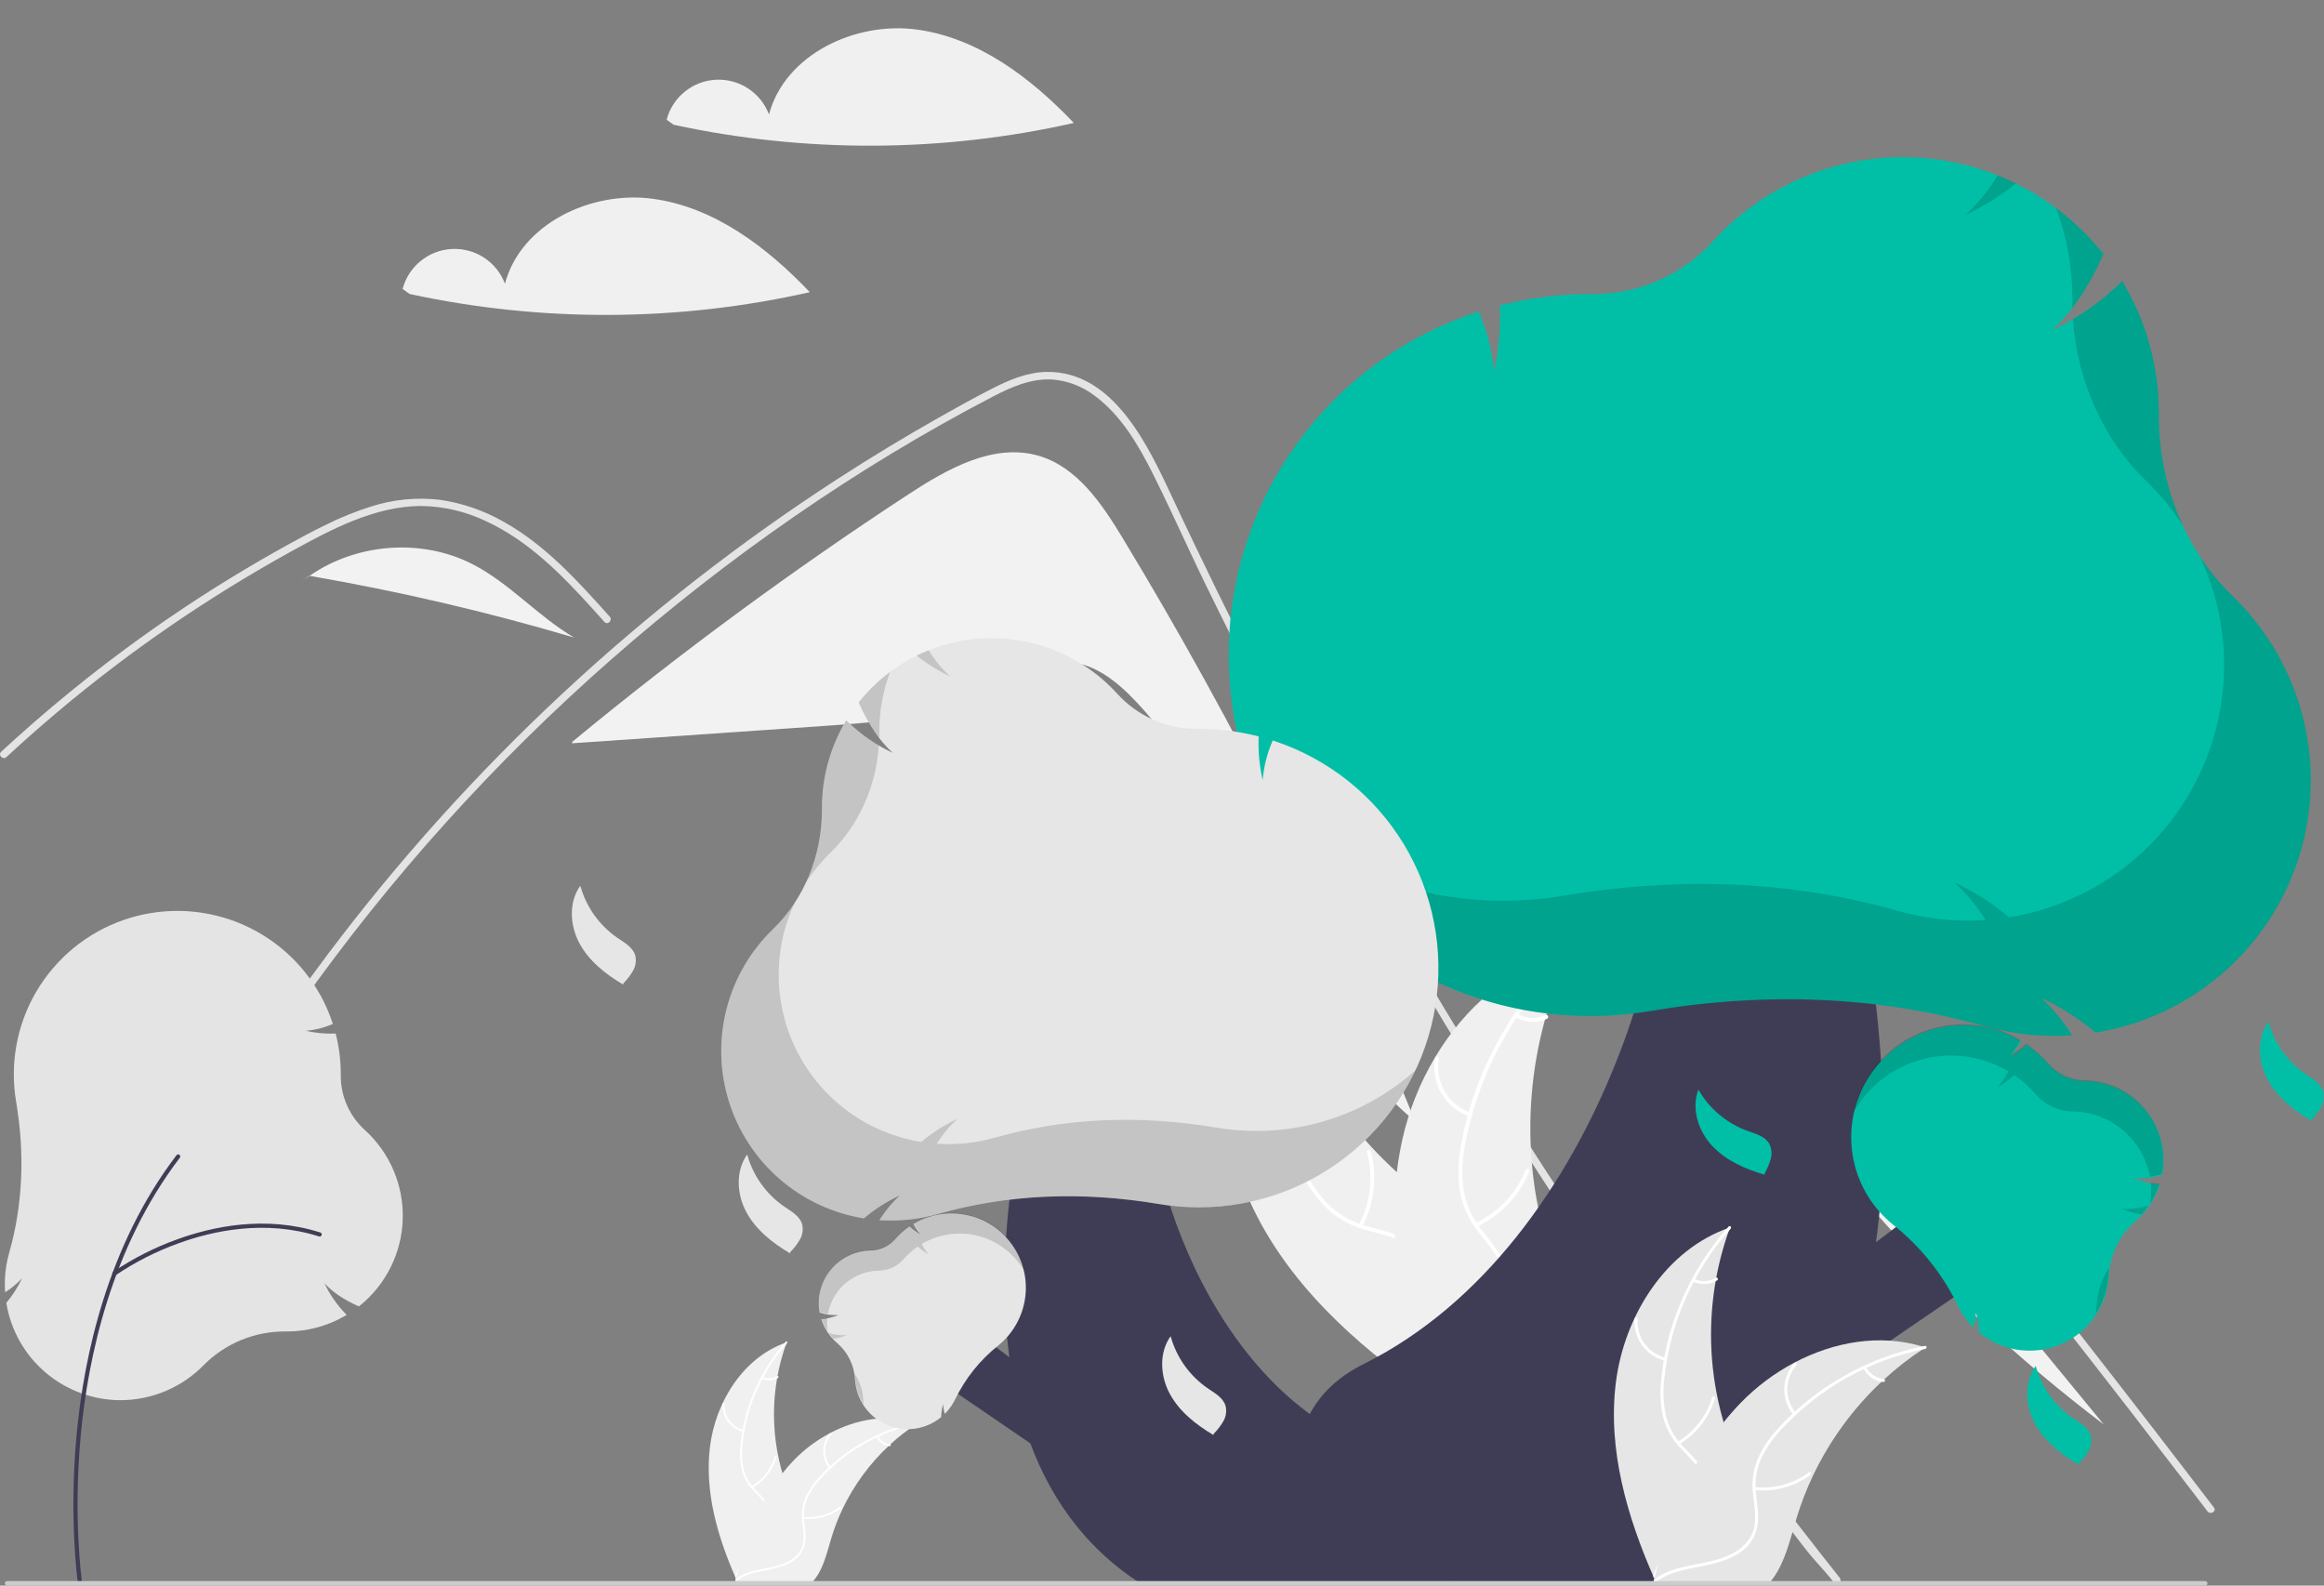 <svg width="664" height="453" viewBox="0 0 664 453" fill="none" xmlns="http://www.w3.org/2000/svg">
<rect x="0" y="0" width="664" height="453" fill="#808080" stroke="none"/>
<g clip-path="url(#clip0_235_905)">
<path d="M261.941 8.44C244.351 6.065 224.27 15.564 219.711 32.703C218.562 29.655 216.473 27.052 213.746 25.268C211.019 23.485 207.795 22.613 204.54 22.78C201.286 22.947 198.168 24.144 195.638 26.197C193.108 28.25 191.297 31.053 190.466 34.202L192.48 35.643C230.175 43.787 269.194 43.611 306.814 35.127C294.578 22.279 279.531 10.816 261.941 8.44Z" fill="#F0F0F0"/>
<path d="M186.506 56.79C168.916 54.414 148.834 63.913 144.275 81.052C143.127 78.005 141.038 75.401 138.311 73.618C135.584 71.834 132.36 70.963 129.105 71.13C125.85 71.297 122.733 72.493 120.203 74.546C117.673 76.599 115.862 79.403 115.031 82.552L117.045 83.993C154.739 92.137 193.759 91.961 231.378 83.476C219.143 70.629 204.096 59.165 186.506 56.79Z" fill="#F0F0F0"/>
<path d="M320.785 153.764C314.831 143.926 307.776 133.422 296.728 130.209C283.933 126.489 270.789 133.879 259.64 141.172C226.299 162.982 194.191 186.618 163.463 211.972L163.496 212.354C187.419 210.705 211.342 209.057 235.265 207.409C252.55 206.218 270.428 204.863 285.703 196.693C291.499 193.593 297.149 189.452 303.717 189.164C311.877 188.805 318.992 194.499 324.584 200.448C357.66 235.638 367.231 289.452 404.339 320.37C380.94 262.715 353.001 207.005 320.785 153.764Z" fill="#F2F2F2"/>
<path d="M524.097 452.239C520.439 447.625 518.945 446.544 515.337 441.887C485.959 403.925 458.347 364.682 432.5 324.156C414.943 296.632 398.258 268.58 382.442 239.999C374.913 226.411 367.59 212.717 360.473 198.916C354.951 188.215 349.552 177.45 344.276 166.621C342.768 163.529 341.302 160.421 339.843 157.307C336.405 149.984 333.032 142.624 329.41 135.4C325.282 127.167 320.258 118.535 312.679 113.003C309.23 110.382 305.105 108.797 300.787 108.431C294.617 108.033 288.924 110.579 283.572 113.359C244.417 133.758 207.76 159.333 174.604 188.436C141.363 217.603 111.651 250.555 86.074 286.621C85.292 287.737 83.441 286.671 84.231 285.547C87.341 281.153 90.513 276.806 93.746 272.507C133.949 219.085 183.244 173.145 239.378 136.787C248.822 130.672 258.444 124.844 268.243 119.303C273.182 116.509 278.142 113.75 283.188 111.162C288.134 108.623 293.386 106.341 299.036 106.256C318.265 105.957 328.221 127.714 335.06 142.354C337.21 146.962 339.385 151.555 341.586 156.134C349.905 173.518 358.545 190.744 367.504 207.811C373.034 218.348 378.685 228.824 384.456 239.238C402.418 271.668 421.509 303.441 441.73 334.558C468.517 375.776 495.09 412.187 525.605 450.732C526.445 451.799 524.944 453.32 524.097 452.239Z" fill="#E4E4E4"/>
<path d="M172.704 177.692C171.587 176.448 170.476 175.204 169.352 173.959C160.485 164.161 150.97 154.477 138.793 148.86C132.988 146.097 126.65 144.63 120.219 144.558C113.573 144.58 107.075 146.322 100.934 148.761C98.03 149.92 95.19 151.235 92.394 152.636C89.198 154.243 86.06 155.956 82.936 157.684C77.072 160.926 71.284 164.311 65.572 167.837C54.206 174.855 43.197 182.409 32.544 190.498C27.021 194.693 21.613 199.025 16.318 203.495C11.393 207.648 6.568 211.911 1.843 216.286C0.832 217.218 -0.676 215.711 0.334 214.779C1.58 213.62 2.839 212.468 4.099 211.331C7.657 208.117 11.272 204.965 14.945 201.874C21.641 196.229 28.511 190.801 35.554 185.592C46.507 177.486 57.836 169.93 69.543 162.924C75.392 159.426 81.323 156.075 87.334 152.87C89.149 151.903 90.985 150.958 92.842 150.062C97.057 147.938 101.436 146.157 105.936 144.736C112.312 142.676 119.058 142.013 125.713 142.795C132.139 143.729 138.33 145.869 143.96 149.102C155.916 155.778 165.189 166.102 174.212 176.178C175.124 177.202 173.622 178.716 172.704 177.692Z" fill="#E4E4E4"/>
<path d="M417.672 279.224L446.32 268.755L460.545 263.557C465.177 261.864 469.799 259.937 474.588 258.725C478.822 257.653 483.124 257.478 487.298 258.887C490.982 260.249 494.353 262.337 497.212 265.027C500.134 267.715 502.851 270.615 505.344 273.703C508.441 277.422 511.492 281.179 514.557 284.924C527.206 300.38 539.772 315.903 552.256 331.493C564.739 347.082 577.139 362.738 589.456 378.46C601.803 394.221 614.064 410.047 626.241 425.939C627.733 427.886 629.223 429.834 630.712 431.783C631.535 432.86 633.39 431.798 632.556 430.706C620.289 414.654 607.937 398.668 595.499 382.747C583.031 366.788 570.477 350.897 557.836 335.074C545.196 319.251 532.47 303.496 519.659 287.81C516.468 283.902 513.271 279.999 510.069 276.1C507.367 272.811 504.697 269.486 501.734 266.425C496.296 260.805 489.501 255.839 481.368 255.704C476.587 255.625 471.959 257.141 467.516 258.747C462.727 260.478 457.949 262.242 453.165 263.99L424.316 274.532L417.104 277.168C415.824 277.635 416.377 279.698 417.672 279.224V279.224Z" fill="#E4E4E4"/>
<path d="M135.023 161.189C120.465 153.713 101.82 155.177 88.442 164.517C113.96 168.916 139.199 174.801 164.03 182.143C153.719 176.106 145.653 166.647 135.023 161.189Z" fill="#F2F2F2"/>
<path d="M88.299 164.491L85.496 166.768C86.444 165.971 87.429 165.224 88.442 164.517C88.394 164.509 88.346 164.5 88.299 164.491Z" fill="#F2F2F2"/>
<path d="M496.133 279.329C493.313 275.899 490.264 272.308 486.046 270.915L482.108 271.07C512.087 323.997 552.575 370.244 601.088 406.972C566.103 364.425 531.118 321.877 496.133 279.329Z" fill="#F2F2F2"/>
<path d="M202.856 413.295C204.462 400.395 212.463 387.684 224.777 383.486C219.921 396.764 219.922 411.33 224.78 424.607C226.672 429.721 229.31 435.212 227.53 440.366C226.423 443.573 223.714 446.026 220.685 447.56C217.657 449.094 214.296 449.826 210.977 450.542L210.324 451.082C205.056 439.196 201.25 426.195 202.856 413.295Z" fill="#F0F0F0"/>
<path d="M224.899 383.73C217.729 391.758 213.272 401.839 212.162 412.542C211.882 414.841 211.966 417.171 212.413 419.444C212.919 421.645 214.006 423.67 215.56 425.309C216.979 426.866 218.61 428.295 219.626 430.17C220.131 431.137 220.426 432.2 220.491 433.289C220.556 434.379 220.39 435.469 220.004 436.49C219.108 439.058 217.342 441.152 215.543 443.139C213.546 445.345 211.437 447.605 210.588 450.53C210.485 450.884 209.941 450.704 210.043 450.35C211.52 445.261 216.465 442.371 218.823 437.787C219.923 435.648 220.385 433.165 219.353 430.908C218.451 428.934 216.77 427.459 215.32 425.894C213.78 424.318 212.65 422.388 212.028 420.275C211.468 418.031 211.293 415.709 211.513 413.407C211.924 408.217 213.149 403.124 215.143 398.314C217.389 392.812 220.56 387.734 224.52 383.3C224.765 383.026 225.143 383.457 224.899 383.73L224.899 383.73Z" fill="white"/>
<path d="M212.316 409.074C210.544 408.644 208.983 407.599 207.911 406.125C206.839 404.652 206.326 402.845 206.464 401.029C206.493 400.661 207.066 400.689 207.037 401.057C206.905 402.748 207.383 404.431 208.384 405.802C209.385 407.172 210.843 408.14 212.496 408.53C212.855 408.615 212.673 409.159 212.316 409.074Z" fill="white"/>
<path d="M214.737 424.614C217.937 422.705 220.3 419.66 221.353 416.088C221.458 415.734 222.002 415.914 221.898 416.268C220.795 419.983 218.33 423.146 214.995 425.126C214.677 425.314 214.421 424.801 214.737 424.614V424.614Z" fill="white"/>
<path d="M217.921 393.354C218.572 393.663 219.29 393.806 220.009 393.77C220.729 393.733 221.429 393.519 222.045 393.145C222.36 392.953 222.616 393.466 222.303 393.657C221.62 394.066 220.847 394.302 220.052 394.344C219.257 394.386 218.464 394.233 217.741 393.898C217.671 393.873 217.612 393.821 217.579 393.754C217.545 393.686 217.538 393.609 217.559 393.537C217.583 393.465 217.635 393.405 217.703 393.371C217.77 393.337 217.849 393.331 217.921 393.354Z" fill="white"/>
<path d="M262.312 406.527C262.118 406.653 261.924 406.779 261.731 406.909C259.137 408.613 256.687 410.525 254.403 412.625C254.224 412.785 254.045 412.949 253.871 413.113C248.424 418.232 243.975 424.317 240.75 431.058C239.47 433.742 238.395 436.519 237.537 439.365C236.351 443.297 235.378 447.653 233.031 450.869C232.79 451.207 232.528 451.53 232.247 451.836H211.034C210.986 451.812 210.937 451.793 210.889 451.768L210.042 451.807C210.076 451.657 210.114 451.502 210.148 451.353C210.168 451.265 210.192 451.178 210.211 451.091C210.226 451.033 210.24 450.975 210.25 450.922C210.255 450.903 210.26 450.884 210.264 450.869C210.274 450.816 210.289 450.767 210.298 450.719C210.511 449.854 210.731 448.988 210.957 448.122C210.957 448.118 210.957 448.118 210.961 448.113C212.619 441.501 215.056 435.109 218.221 429.071C218.318 428.892 218.415 428.708 218.521 428.529C219.987 425.856 221.668 423.307 223.55 420.908C224.584 419.598 225.684 418.341 226.846 417.141C229.853 414.048 233.328 411.447 237.145 409.434C244.753 405.42 253.561 403.882 261.692 406.334C261.9 406.397 262.104 406.46 262.312 406.527Z" fill="#F0F0F0"/>
<path d="M262.264 406.796C251.701 408.892 242.067 414.261 234.731 422.139C233.122 423.806 231.786 425.717 230.772 427.801C229.85 429.863 229.498 432.133 229.751 434.377C229.946 436.474 230.387 438.596 230.068 440.704C229.889 441.78 229.483 442.806 228.879 443.715C228.275 444.624 227.485 445.395 226.562 445.978C224.299 447.489 221.627 448.098 218.993 448.603C216.069 449.163 213.023 449.699 210.583 451.524C210.287 451.745 209.961 451.273 210.256 451.053C214.502 447.878 220.192 448.544 224.837 446.303C227.004 445.257 228.869 443.552 229.406 441.129C229.875 439.01 229.422 436.821 229.207 434.7C228.927 432.515 229.188 430.294 229.965 428.233C230.869 426.104 232.13 424.145 233.692 422.439C237.147 418.542 241.195 415.213 245.686 412.572C250.795 409.53 256.387 407.383 262.22 406.225C262.581 406.154 262.622 406.725 262.264 406.796H262.264Z" fill="white"/>
<path d="M236.944 419.463C235.788 418.054 235.171 416.28 235.204 414.459C235.236 412.637 235.915 410.886 237.12 409.519C237.365 409.243 237.805 409.61 237.56 409.886C236.436 411.158 235.803 412.789 235.777 414.485C235.75 416.181 236.331 417.831 237.415 419.137C237.651 419.421 237.178 419.745 236.944 419.463V419.463Z" fill="white"/>
<path d="M229.513 433.327C233.219 433.727 236.939 432.718 239.933 430.499C240.23 430.279 240.556 430.751 240.26 430.97C237.14 433.273 233.266 434.316 229.41 433.89C229.043 433.85 229.147 433.286 229.513 433.327H229.513Z" fill="white"/>
<path d="M250.892 410.283C251.226 410.921 251.713 411.467 252.309 411.871C252.906 412.275 253.594 412.524 254.311 412.597C254.679 412.633 254.574 413.196 254.208 413.16C253.417 413.077 252.657 412.8 251.997 412.355C251.337 411.911 250.796 411.311 250.421 410.609C250.38 410.546 250.365 410.47 250.378 410.396C250.392 410.322 250.433 410.256 250.493 410.211C250.556 410.168 250.633 410.151 250.708 410.165C250.782 410.179 250.849 410.221 250.892 410.283Z" fill="white"/>
<path d="M357.087 343.199C346.682 320.205 347.066 291.059 363.214 271.655C368.616 298.561 383.37 322.691 404.864 339.775C413.178 346.333 423.108 352.763 425.379 363.101C426.792 369.533 424.789 376.336 421.326 381.939C417.863 387.542 413.036 392.151 408.264 396.693L407.728 398.248C386.962 383.883 367.492 366.193 357.087 343.199Z" fill="#F0F0F0"/>
<path d="M363.663 271.936C359.913 292.484 362.74 313.691 371.74 332.543C373.606 336.636 376.105 340.41 379.147 343.725C382.214 346.859 386.065 349.115 390.3 350.258C394.228 351.404 398.378 352.121 401.958 354.201C403.775 355.293 405.34 356.756 406.551 358.494C407.763 360.233 408.592 362.207 408.986 364.289C410.102 369.449 409.296 374.703 408.329 379.813C407.255 385.487 406.05 391.363 407.606 397.067C407.795 397.758 406.71 398.01 406.522 397.32C403.815 387.396 409.078 377.609 408.343 367.632C407.999 362.977 406.25 358.396 402.255 355.699C398.761 353.34 394.482 352.597 390.495 351.471C386.348 350.416 382.521 348.362 379.351 345.489C376.15 342.339 373.51 338.668 371.542 334.633C366.966 325.62 363.837 315.943 362.27 305.959C360.419 294.573 360.53 282.956 362.599 271.608C362.728 270.905 363.79 271.238 363.663 271.936H363.663Z" fill="white"/>
<path d="M368.484 326.643C365.114 327.723 361.468 327.57 358.2 326.212C354.932 324.854 352.253 322.38 350.642 319.231C350.318 318.592 351.296 318.06 351.62 318.699C353.115 321.634 355.61 323.939 358.656 325.197C361.702 326.455 365.098 326.584 368.231 325.56C368.912 325.339 369.162 326.423 368.484 326.643Z" fill="white"/>
<path d="M388.233 349.939C391.601 343.541 392.432 336.109 390.559 329.126C390.373 328.434 391.457 328.182 391.643 328.873C393.578 336.144 392.698 343.876 389.178 350.526C388.842 351.16 387.899 350.57 388.233 349.939Z" fill="white"/>
<path d="M361.85 294.935C363.241 294.789 364.574 294.3 365.73 293.512C366.885 292.723 367.826 291.661 368.469 290.419C368.797 289.782 369.74 290.373 369.415 291.006C368.698 292.375 367.657 293.547 366.382 294.42C365.108 295.294 363.638 295.843 362.103 296.018C361.959 296.047 361.81 296.02 361.686 295.942C361.562 295.865 361.472 295.744 361.434 295.603C361.401 295.459 361.427 295.309 361.504 295.183C361.582 295.058 361.706 294.969 361.85 294.935Z" fill="white"/>
<path d="M448.729 271.881C448.536 272.285 448.342 272.689 448.154 273.101C445.583 278.545 443.459 284.189 441.804 289.977C441.668 290.422 441.538 290.876 441.416 291.324C437.576 305.311 436.368 319.889 437.854 334.316C438.45 340.056 439.483 345.743 440.943 351.327C442.96 359.039 445.761 367.24 445.129 374.94C445.072 375.744 444.965 376.544 444.809 377.335L409.668 398.78C409.563 398.789 409.463 398.805 409.359 398.814L407.995 399.735C407.899 399.452 407.807 399.157 407.711 398.874C407.655 398.71 407.607 398.542 407.551 398.378C407.516 398.267 407.481 398.156 407.444 398.058C407.432 398.021 407.42 397.984 407.414 397.956C407.376 397.858 407.351 397.763 407.318 397.673C406.794 396.024 406.281 394.368 405.779 392.706C405.774 392.698 405.774 392.698 405.777 392.685C401.981 380.01 399.21 366.907 398.518 353.8C398.498 353.406 398.472 353.003 398.467 352.599C398.188 346.69 398.393 340.767 399.079 334.891C399.466 331.674 400.015 328.48 400.725 325.319C402.574 317.155 405.698 309.332 409.98 302.138C418.519 287.797 431.554 276.345 447.507 272.186C447.915 272.08 448.316 271.979 448.729 271.881Z" fill="#F0F0F0"/>
<path d="M448.922 272.374C433.546 286.526 423.024 305.158 418.849 325.625C417.873 330.015 417.594 334.531 418.025 339.008C418.586 343.355 420.301 347.473 422.994 350.934C425.439 354.211 428.32 357.28 429.926 361.094C430.719 363.059 431.087 365.169 431.006 367.285C430.926 369.402 430.398 371.478 429.459 373.376C427.24 378.168 423.431 381.878 419.579 385.376C415.303 389.261 410.799 393.228 408.604 398.718C408.339 399.383 407.321 398.932 407.587 398.268C411.405 388.716 421.505 384.067 426.93 375.659C429.461 371.735 430.824 367.026 429.26 362.469C427.892 358.484 424.923 355.316 422.418 352.019C419.743 348.682 417.925 344.74 417.125 340.539C416.468 336.099 416.571 331.579 417.432 327.174C419.21 317.225 422.543 307.617 427.308 298.702C432.691 288.498 439.78 279.288 448.271 271.472C448.797 270.989 449.445 271.894 448.923 272.374L448.922 272.374Z" fill="white"/>
<path d="M419.805 318.956C416.463 317.79 413.645 315.475 411.854 312.425C410.062 309.374 409.415 305.787 410.026 302.304C410.152 301.6 411.254 301.762 411.127 302.468C410.552 305.71 411.156 309.052 412.83 311.889C414.504 314.726 417.137 316.871 420.256 317.939C420.933 318.171 420.479 319.187 419.805 318.956Z" fill="white"/>
<path d="M421.535 349.435C428.08 346.353 433.222 340.919 435.935 334.217C436.203 333.552 437.221 334.003 436.953 334.667C434.116 341.636 428.754 347.28 421.936 350.473C421.286 350.777 420.888 349.738 421.535 349.435V349.435Z" fill="white"/>
<path d="M433.615 289.647C434.814 290.367 436.174 290.779 437.571 290.844C438.968 290.91 440.36 290.628 441.622 290.024C442.268 289.712 442.665 290.751 442.023 291.061C440.626 291.722 439.089 292.032 437.545 291.963C436 291.894 434.497 291.448 433.165 290.664C433.033 290.601 432.93 290.489 432.878 290.353C432.825 290.217 432.826 290.066 432.881 289.93C432.941 289.796 433.052 289.691 433.19 289.638C433.327 289.585 433.48 289.588 433.615 289.647Z" fill="white"/>
<path d="M516.314 369.825L555.842 339.841L575.109 359.091L510.715 403.118L516.314 369.825Z" fill="#3F3D56"/>
<path d="M479.448 452.385H344.232L348.975 437.033C378.367 426.402 361.857 403.551 389.816 389.584C458.203 355.422 484.678 253.476 474.664 213.177L519.479 211.284C519.479 211.284 581.368 386.885 479.448 452.385Z" fill="#3F3D56"/>
<path d="M594.883 380.218C590.844 383.767 585.677 385.769 580.3 385.87C574.922 385.97 569.683 384.162 565.515 380.767L565.427 380.695L565.424 380.582C565.374 378.701 565.081 376.835 564.551 375.029C564.524 376.329 564.334 377.62 563.986 378.873L563.873 379.294L563.569 378.981C563.307 378.711 563.053 378.436 562.814 378.165C561.412 376.575 560.237 374.798 559.324 372.884C554.951 363.9 548.616 356.01 540.785 349.798C539.387 348.661 538.086 347.411 536.896 346.059C531.868 340.343 529.041 333.027 528.92 325.418C528.799 317.81 531.393 310.407 536.237 304.536C541.081 298.664 547.859 294.707 555.357 293.373C562.855 292.039 570.584 293.415 577.159 297.255L577.359 297.372L577.255 297.579C576.494 299.158 575.488 300.607 574.275 301.874C575.943 300.974 577.485 299.86 578.865 298.561L579.01 298.424L579.175 298.537C581.335 300.03 583.304 301.781 585.038 303.752L585.225 303.966C586.549 305.479 588.177 306.696 590.003 307.538C591.83 308.38 593.813 308.828 595.824 308.853C599.105 308.908 602.336 309.673 605.293 311.094C608.25 312.516 610.864 314.561 612.955 317.088C615.045 319.615 616.563 322.565 617.404 325.734C618.245 328.904 618.388 332.217 617.825 335.448L617.799 335.598L617.653 335.642C615.103 336.517 612.399 336.854 609.712 336.632C611.956 337.608 614.346 338.206 616.785 338.401L617.1 338.426L617 338.726C615.73 342.539 613.468 345.945 610.447 348.598L610.361 348.673C610.33 348.7 610.3 348.727 610.269 348.753C608.018 350.69 606.177 353.056 604.854 355.713C603.53 358.37 602.751 361.264 602.562 364.226C602.412 367.268 601.656 370.25 600.337 372.996C599.018 375.742 597.164 378.198 594.883 380.218Z" fill="#00BFA6"/>
<path opacity="0.15" d="M599.019 372.921C598.979 373.738 598.893 374.553 598.764 375.362C600.978 371.964 602.253 368.041 602.457 363.992C602.487 363.372 602.552 362.754 602.639 362.14C600.488 365.344 599.238 369.068 599.019 372.921Z" fill="black"/>
<path opacity="0.15" d="M606.17 345.326C607.975 346.107 609.876 346.644 611.822 346.923C612.572 346.132 613.264 345.288 613.893 344.398C611.409 345.229 608.781 345.545 606.17 345.326Z" fill="black"/>
<path opacity="0.15" d="M614.5 337.871C614.701 339.833 614.646 341.813 614.338 343.762C615.416 342.124 616.275 340.352 616.895 338.492L616.995 338.192L616.68 338.167C615.949 338.105 615.221 338.006 614.5 337.871Z" fill="black"/>
<path opacity="0.15" d="M612.397 316.323C610.305 313.952 607.742 312.042 604.87 310.716C601.999 309.389 598.882 308.675 595.719 308.619C593.708 308.594 591.725 308.146 589.898 307.304C588.072 306.462 586.444 305.245 585.12 303.732L584.933 303.518C583.199 301.547 581.23 299.796 579.07 298.303L578.905 298.19L578.76 298.327C577.38 299.626 575.838 300.74 574.17 301.64C575.383 300.373 576.389 298.924 577.15 297.345L577.254 297.138L577.054 297.021C572.695 294.472 567.795 292.989 562.753 292.692C557.711 292.396 552.67 293.294 548.042 295.315C543.414 297.335 539.33 300.42 536.122 304.318C532.915 308.216 530.675 312.817 529.586 317.744C531.684 314.062 534.492 310.833 537.848 308.244C541.204 305.654 545.04 303.756 549.136 302.659C553.231 301.562 557.504 301.288 561.706 301.853C565.909 302.418 569.957 303.81 573.617 305.949L573.817 306.067L573.713 306.274C572.951 307.853 571.946 309.302 570.733 310.568C572.4 309.668 573.943 308.555 575.322 307.256L575.468 307.118L575.633 307.232C577.793 308.725 579.762 310.476 581.496 312.447L581.683 312.661C583.007 314.173 584.635 315.39 586.461 316.232C588.287 317.074 590.271 317.522 592.282 317.547C597.54 317.636 602.605 319.545 606.613 322.947C610.621 326.35 613.323 331.036 614.259 336.207C615.371 336.008 616.469 335.741 617.548 335.408L617.694 335.363L617.72 335.213C618.31 331.867 618.138 328.432 617.216 325.161C616.295 321.891 614.647 318.87 612.397 316.323Z" fill="black"/>
<path d="M660.237 222.843C660.235 240.145 654.092 256.886 642.9 270.09C631.708 283.293 616.192 292.103 599.111 294.953L598.75 295.012L598.47 294.779C593.813 290.899 588.673 287.638 583.176 285.079C586.265 287.908 588.986 291.112 591.276 294.617L592.055 295.787L590.651 295.855C589.439 295.914 588.235 295.943 587.073 295.943C580.241 295.949 573.441 295.007 566.869 293.144C537.014 284.657 504.953 283.206 471.579 288.831C465.857 289.792 460.064 290.274 454.261 290.274C397.356 290.274 351.06 244.01 351.06 187.144C351.029 165.462 357.849 144.324 370.548 126.743C383.247 109.161 401.177 96.033 421.782 89.231L422.492 88.996L422.772 89.688C424.974 94.885 426.342 100.396 426.827 106.019C428.196 100.077 428.782 93.981 428.57 87.888L428.548 87.244L429.174 87.088C437.38 85.044 445.805 84.012 454.261 84.013L455.177 84.017C461.653 84.036 468.06 82.692 473.981 80.071C479.902 77.45 485.204 73.612 489.541 68.806C496.652 60.998 505.372 54.82 515.101 50.7C524.83 46.58 535.337 44.614 545.898 44.938C556.46 45.262 566.826 47.869 576.284 52.578C585.741 57.287 594.065 63.987 600.683 72.217L600.992 72.598L600.788 73.045C596.513 82.458 591.856 89.316 586.297 94.331C593.431 90.988 599.961 86.486 605.621 81.01L606.352 80.302L606.864 81.181C613.387 92.358 616.822 105.065 616.817 118.003L616.816 118.372C616.815 118.502 616.815 118.633 616.815 118.763C616.815 138.554 624.475 157.313 637.866 170.286C644.909 177.117 650.516 185.285 654.358 194.31C658.199 203.335 660.198 213.036 660.237 222.843Z" fill="#00BFA6"/>
<g opacity="0.15">
<path d="M570.789 50.093C568.267 54.276 565.163 58.08 561.571 61.392C566.714 58.979 571.55 55.96 575.974 52.398C574.277 51.562 572.549 50.794 570.789 50.093Z" fill="black"/>
<path d="M613.14 137.347C617.119 141.205 620.648 145.5 623.66 150.152C619.127 140.309 616.792 129.598 616.815 118.763C616.815 118.633 616.815 118.502 616.816 118.372L616.817 118.003C616.822 105.065 613.387 92.358 606.865 81.181L606.352 80.302L605.621 81.01C601.587 84.906 597.108 88.313 592.277 91.162C593.522 108.959 600.959 125.546 613.14 137.347Z" fill="black"/>
<path d="M592.091 85.064L592.09 85.432C592.089 85.562 592.089 85.694 592.089 85.824C592.089 86.541 592.102 87.257 592.122 87.972C595.567 83.34 598.475 78.333 600.788 73.045L600.992 72.598L600.684 72.217C596.824 67.418 592.377 63.121 587.448 59.427C590.517 67.627 592.089 76.31 592.091 85.064Z" fill="black"/>
<path d="M637.866 170.286C634.346 166.865 631.219 163.063 628.541 158.951C633.336 169.158 635.701 180.336 635.449 191.608C635.197 202.881 632.337 213.942 627.091 223.925C621.845 233.908 614.357 242.542 605.212 249.15C596.068 255.758 585.517 260.161 574.385 262.013L574.023 262.072L573.744 261.84C569.087 257.959 563.946 254.699 558.45 252.14C561.539 254.968 564.26 258.173 566.55 261.678L567.329 262.848L565.925 262.915C564.713 262.974 563.509 263.004 562.346 263.004C555.515 263.01 548.715 262.068 542.143 260.205C512.287 251.718 480.227 250.267 446.853 255.891C441.13 256.852 435.338 257.335 429.535 257.335C404.241 257.354 379.828 248.053 360.969 231.211C369.334 248.865 382.541 263.786 399.054 274.24C415.568 284.695 434.711 290.255 454.261 290.274C460.064 290.274 465.857 289.792 471.579 288.831C504.953 283.206 537.014 284.657 566.869 293.144C573.441 295.007 580.241 295.949 587.073 295.943C588.235 295.943 589.439 295.914 590.651 295.855L592.055 295.787L591.276 294.617C588.986 291.112 586.265 287.908 583.177 285.079C588.673 287.638 593.813 290.899 598.47 294.779L598.75 295.012L599.111 294.953C612.479 292.731 624.965 286.842 635.177 277.942C645.39 269.043 652.926 257.483 656.946 244.553C660.965 231.624 661.31 217.832 657.941 204.718C654.571 191.604 647.621 179.683 637.866 170.286V170.286Z" fill="black"/>
</g>
<path d="M293.537 204.344C289.599 200.104 287.557 193.742 289.651 188.35C292.787 193.804 297.754 197.974 303.671 200.122C305.956 200.942 308.583 201.616 309.83 203.697C310.552 205.043 310.728 206.614 310.324 208.086C309.916 209.542 309.324 210.939 308.561 212.244L308.558 212.621C302.997 211.011 297.476 208.584 293.537 204.344Z" fill="#00BFA6"/>
<path d="M489.151 327.318C485.213 323.078 483.17 316.716 485.265 311.324C488.401 316.778 493.367 320.947 499.284 323.095C501.569 323.915 504.196 324.59 505.444 326.671C506.165 328.017 506.342 329.588 505.937 331.06C505.53 332.515 504.937 333.912 504.174 335.217L504.171 335.594C498.611 333.984 493.089 331.557 489.151 327.318Z" fill="#00BFA6"/>
<path d="M581.39 406.687C578.639 401.598 578.255 394.927 581.633 390.23C583.304 396.295 587.068 401.573 592.259 405.132C594.266 406.497 596.64 407.807 597.327 410.134C597.688 411.617 597.465 413.182 596.705 414.507C595.946 415.814 595.023 417.018 593.957 418.091L593.86 418.455C588.88 415.506 584.141 411.776 581.39 406.687Z" fill="#00BFA6"/>
<path d="M647.877 308.418C645.125 303.329 644.741 296.658 648.119 291.961C649.79 298.026 653.554 303.304 658.745 306.863C660.752 308.228 663.127 309.538 663.813 311.865C664.174 313.348 663.952 314.913 663.192 316.238C662.433 317.545 661.509 318.749 660.444 319.822L660.346 320.186C655.366 317.237 650.628 313.507 647.877 308.418Z" fill="#00BFA6"/>
<path d="M213.241 346.298C210.49 341.209 210.106 334.539 213.484 329.841C215.155 335.906 218.919 341.184 224.11 344.743C226.117 346.109 228.491 347.418 229.178 349.745C229.539 351.228 229.316 352.794 228.556 354.118C227.797 355.425 226.874 356.63 225.808 357.702L225.711 358.066C220.73 355.118 215.992 351.387 213.241 346.298Z" fill="#E6E6E6"/>
<path d="M461.669 395.036C464.058 375.84 475.965 356.927 494.288 350.68C487.062 370.438 487.063 392.112 494.292 411.869C497.108 419.478 501.032 427.648 498.384 435.317C496.736 440.089 492.705 443.74 488.199 446.022C483.693 448.305 478.692 449.393 473.753 450.46L472.782 451.263C464.942 433.576 459.279 414.231 461.669 395.036Z" fill="#E6E6E6"/>
<path d="M494.47 351.043C483.799 362.988 477.167 377.989 475.516 393.915C475.099 397.337 475.225 400.803 475.889 404.186C476.642 407.461 478.26 410.474 480.573 412.913C482.684 415.23 485.112 417.356 486.622 420.146C487.374 421.585 487.813 423.167 487.91 424.788C488.007 426.408 487.76 428.031 487.185 429.55C485.852 433.372 483.223 436.486 480.547 439.443C477.576 442.726 474.437 446.089 473.174 450.441C473.021 450.969 472.211 450.701 472.364 450.174C474.561 442.602 481.919 438.301 485.427 431.48C487.064 428.298 487.752 424.603 486.217 421.244C484.875 418.306 482.373 416.112 480.215 413.784C477.924 411.438 476.242 408.567 475.317 405.422C474.483 402.083 474.224 398.628 474.55 395.202C475.162 387.48 476.985 379.901 479.952 372.744C483.294 364.557 488.013 357.001 493.905 350.404C494.27 349.995 494.832 350.638 494.47 351.043Z" fill="white"/>
<path d="M475.745 388.756C473.109 388.116 470.785 386.561 469.19 384.368C467.595 382.175 466.832 379.487 467.038 376.784C467.081 376.237 467.934 376.279 467.89 376.826C467.694 379.343 468.405 381.847 469.895 383.886C471.384 385.925 473.554 387.365 476.013 387.946C476.547 388.073 476.276 388.882 475.745 388.756Z" fill="white"/>
<path d="M479.347 411.878C484.11 409.038 487.625 404.508 489.193 399.192C489.348 398.665 490.158 398.933 490.003 399.459C488.361 404.988 484.693 409.694 479.731 412.64C479.258 412.92 478.877 412.157 479.347 411.878Z" fill="white"/>
<path d="M484.086 365.364C485.054 365.824 486.122 366.036 487.193 365.982C488.264 365.928 489.305 365.608 490.222 365.053C490.691 364.767 491.072 365.53 490.606 365.814C489.59 366.423 488.44 366.775 487.257 366.837C486.073 366.9 484.893 366.672 483.818 366.174C483.713 366.135 483.626 366.058 483.576 365.958C483.526 365.858 483.515 365.743 483.547 365.635C483.583 365.528 483.66 365.44 483.76 365.389C483.861 365.338 483.978 365.329 484.086 365.364Z" fill="white"/>
<path d="M550.139 384.966C549.851 385.153 549.563 385.34 549.274 385.534C545.416 388.069 541.769 390.914 538.371 394.039C538.105 394.276 537.838 394.521 537.579 394.766C529.473 402.382 522.853 411.436 518.056 421.467C516.15 425.46 514.552 429.593 513.274 433.829C511.509 439.678 510.062 446.161 506.569 450.946C506.21 451.449 505.82 451.93 505.402 452.385H473.837C473.766 452.349 473.694 452.32 473.622 452.284L472.361 452.342C472.412 452.119 472.469 451.889 472.52 451.666C472.549 451.536 472.585 451.407 472.613 451.277C472.635 451.191 472.657 451.104 472.671 451.025C472.678 450.996 472.685 450.968 472.693 450.946C472.707 450.867 472.729 450.795 472.743 450.723C473.06 449.435 473.386 448.147 473.722 446.859C473.722 446.852 473.722 446.852 473.73 446.845C476.315 437.038 479.743 427.36 484.532 418.51C484.676 418.244 484.82 417.97 484.979 417.704C487.159 413.727 489.662 409.934 492.461 406.364C494 404.414 495.637 402.544 497.365 400.759C501.84 396.157 507.012 392.287 512.69 389.29C524.011 383.318 537.118 381.03 549.217 384.678C549.526 384.771 549.829 384.865 550.139 384.966Z" fill="#E6E6E6"/>
<path d="M550.068 385.366C534.35 388.485 520.015 396.473 509.1 408.195C506.705 410.677 504.717 413.52 503.208 416.621C501.837 419.688 501.312 423.067 501.689 426.406C501.978 429.526 502.636 432.684 502.161 435.82C501.894 437.421 501.291 438.949 500.392 440.301C499.492 441.654 498.317 442.801 496.943 443.668C493.575 445.917 489.6 446.823 485.681 447.574C481.33 448.407 476.798 449.205 473.167 451.92C472.727 452.249 472.242 451.548 472.681 451.219C478.999 446.495 487.465 447.486 494.376 444.151C497.601 442.595 500.376 440.058 501.175 436.453C501.874 433.3 501.199 430.043 500.879 426.886C500.463 423.635 500.85 420.331 502.007 417.263C503.353 414.096 505.228 411.181 507.553 408.642C512.695 402.844 518.717 397.889 525.4 393.96C533.002 389.433 541.322 386.239 550.002 384.516C550.54 384.409 550.602 385.26 550.068 385.366Z" fill="white"/>
<path d="M512.392 404.214C510.672 402.117 509.754 399.478 509.802 396.767C509.85 394.057 510.861 391.452 512.654 389.417C513.018 389.007 513.674 389.553 513.309 389.964C511.636 391.855 510.694 394.282 510.655 396.806C510.615 399.33 511.48 401.785 513.093 403.728C513.443 404.151 512.74 404.634 512.392 404.214Z" fill="white"/>
<path d="M501.334 424.843C506.848 425.439 512.385 423.937 516.84 420.636C517.281 420.309 517.767 421.01 517.326 421.337C512.684 424.763 506.919 426.315 501.182 425.682C500.635 425.621 500.79 424.783 501.334 424.843V424.843Z" fill="white"/>
<path d="M533.147 390.554C533.643 391.504 534.368 392.316 535.256 392.917C536.144 393.518 537.167 393.889 538.234 393.997C538.781 394.051 538.625 394.889 538.081 394.836C536.903 394.711 535.774 394.3 534.791 393.638C533.809 392.976 533.003 392.084 532.446 391.04C532.385 390.946 532.362 390.832 532.382 390.722C532.402 390.612 532.463 390.513 532.553 390.447C532.647 390.383 532.761 390.358 532.872 390.378C532.984 390.399 533.082 390.462 533.147 390.554Z" fill="white"/>
<path d="M301.451 397.667L275.252 377.795L262.483 390.553L305.162 419.732L301.451 397.667Z" fill="#3F3D56"/>
<path d="M325.884 452.385H415.5L412.357 442.21C392.877 435.164 403.819 420.02 385.289 410.763C339.965 388.121 322.418 320.555 329.055 293.846L299.353 292.592C299.353 292.592 258.335 408.974 325.884 452.385Z" fill="#3F3D56"/>
<path d="M244.289 393.956C244.163 391.993 243.647 390.075 242.77 388.314C241.892 386.553 240.672 384.985 239.18 383.701C239.16 383.684 239.14 383.666 239.119 383.648L239.062 383.598C237.06 381.84 235.561 379.583 234.719 377.056L234.653 376.857L234.862 376.841C236.478 376.711 238.062 376.315 239.549 375.668C237.769 375.815 235.977 375.592 234.287 375.012L234.19 374.982L234.173 374.883C233.799 372.742 233.894 370.546 234.452 368.445C235.009 366.345 236.015 364.39 237.4 362.715C238.786 361.04 240.519 359.685 242.478 358.742C244.438 357.8 246.579 357.293 248.754 357.257C250.087 357.24 251.401 356.943 252.612 356.385C253.822 355.827 254.901 355.021 255.779 354.018L255.902 353.876C257.052 352.57 258.357 351.41 259.788 350.42L259.898 350.345L259.994 350.436C260.908 351.297 261.931 352.035 263.036 352.631C262.232 351.792 261.566 350.832 261.061 349.785L260.992 349.648L261.125 349.57C265.482 347.025 270.605 346.113 275.574 346.997C280.543 347.881 285.036 350.504 288.246 354.396C291.456 358.287 293.176 363.193 293.096 368.236C293.016 373.278 291.142 378.128 287.809 381.916C287.021 382.812 286.158 383.641 285.232 384.394C280.042 388.511 275.843 393.74 272.945 399.695C272.34 400.963 271.561 402.141 270.632 403.195C270.474 403.374 270.305 403.556 270.132 403.735L269.93 403.943L269.855 403.664C269.624 402.834 269.498 401.978 269.481 401.116C269.129 402.313 268.935 403.55 268.902 404.797L268.9 404.871L268.842 404.919C266.681 406.681 264.073 407.809 261.308 408.176C258.543 408.543 255.73 408.136 253.183 406.999C250.637 405.862 248.457 404.04 246.886 401.737C245.315 399.434 244.416 396.74 244.289 393.956Z" fill="#E6E6E6"/>
<path opacity="0.15" d="M246.636 399.719C246.663 400.261 246.72 400.801 246.806 401.337C245.338 399.085 244.494 396.485 244.358 393.801C244.338 393.39 244.295 392.981 244.237 392.574C245.663 394.698 246.492 397.165 246.636 399.719Z" fill="black"/>
<path opacity="0.15" d="M241.897 381.43C240.701 381.948 239.441 382.304 238.151 382.488C237.654 381.964 237.195 381.405 236.779 380.815C238.425 381.366 240.167 381.575 241.897 381.43Z" fill="black"/>
<path opacity="0.15" d="M236.377 376.489C236.243 377.79 236.28 379.102 236.484 380.393C235.769 379.308 235.2 378.134 234.789 376.901L234.723 376.702L234.931 376.686C235.416 376.644 235.899 376.579 236.377 376.489Z" fill="black"/>
<path opacity="0.15" d="M237.77 362.208C239.157 360.636 240.856 359.371 242.759 358.492C244.662 357.612 246.727 357.139 248.824 357.102C250.157 357.085 251.471 356.788 252.681 356.23C253.892 355.672 254.971 354.866 255.848 353.863L255.972 353.721C257.122 352.415 258.427 351.254 259.858 350.265L259.967 350.19L260.064 350.281C260.978 351.142 262 351.88 263.106 352.476C262.302 351.637 261.635 350.676 261.131 349.63L261.062 349.493L261.194 349.415C264.083 347.726 267.331 346.743 270.673 346.546C274.014 346.35 277.355 346.945 280.422 348.284C283.49 349.624 286.197 351.668 288.322 354.252C290.448 356.835 291.933 359.884 292.654 363.15C291.264 360.709 289.403 358.569 287.179 356.853C284.955 355.137 282.412 353.879 279.697 353.152C276.983 352.425 274.151 352.243 271.366 352.617C268.581 352.992 265.898 353.915 263.472 355.333L263.34 355.41L263.409 355.548C263.913 356.594 264.58 357.555 265.384 358.394C264.278 357.797 263.256 357.059 262.342 356.198L262.245 356.107L262.136 356.183C260.705 357.172 259.4 358.333 258.25 359.639L258.126 359.781C257.249 360.783 256.17 361.59 254.96 362.148C253.749 362.706 252.435 363.003 251.102 363.019C247.617 363.078 244.26 364.343 241.604 366.598C238.947 368.853 237.156 371.959 236.536 375.386C235.799 375.254 235.071 375.077 234.356 374.856L234.26 374.827L234.242 374.728C233.851 372.51 233.965 370.233 234.576 368.066C235.187 365.898 236.279 363.896 237.77 362.208Z" fill="black"/>
<path d="M220.89 265.42C229.765 256.821 234.842 244.389 234.842 231.272C234.842 231.186 234.842 231.099 234.841 231.013L234.841 230.768C234.837 222.193 237.114 213.772 241.437 206.364L241.777 205.781L242.261 206.251C246.012 209.88 250.34 212.864 255.068 215.08C251.384 211.756 248.297 207.211 245.464 200.972L245.329 200.676L245.533 200.423C249.92 194.968 255.437 190.528 261.705 187.407C267.973 184.286 274.843 182.558 281.843 182.344C288.843 182.129 295.807 183.432 302.254 186.162C308.702 188.893 314.482 192.987 319.195 198.163C322.069 201.347 325.583 203.891 329.507 205.628C333.431 207.365 337.678 208.256 341.97 208.244L342.577 208.241C348.182 208.24 353.765 208.925 359.204 210.279L359.619 210.383L359.604 210.809C359.464 214.848 359.852 218.887 360.759 222.826C361.081 219.099 361.988 215.446 363.447 212.002L363.633 211.543L364.103 211.699C379.528 216.813 392.628 227.247 401.056 241.131C409.485 255.016 412.691 271.444 410.101 287.475C407.511 303.506 399.294 318.092 386.922 328.622C374.55 339.152 358.83 344.938 342.577 344.944C338.731 344.944 334.892 344.624 331.099 343.987C308.98 340.259 287.732 341.221 267.944 346.846C263.588 348.08 259.082 348.705 254.554 348.701C253.784 348.701 252.986 348.681 252.182 348.642L251.252 348.598L251.768 347.822C253.286 345.499 255.089 343.375 257.136 341.501C253.494 343.197 250.087 345.358 247 347.929L246.815 348.084L246.575 348.044C237.716 346.572 229.44 342.669 222.672 336.771C215.904 330.872 210.909 323.211 208.245 314.642C205.581 306.072 205.353 296.932 207.585 288.24C209.818 279.549 214.425 271.648 220.89 265.42Z" fill="#E6E6E6"/>
<g opacity="0.15">
<path d="M265.346 185.76C267.018 188.532 269.075 191.054 271.456 193.248C268.047 191.649 264.842 189.648 261.91 187.287C263.035 186.734 264.18 186.225 265.346 185.76Z" fill="black"/>
<path d="M237.278 243.589C234.641 246.146 232.302 248.993 230.305 252.075C233.309 245.552 234.857 238.453 234.842 231.272C234.842 231.186 234.842 231.099 234.841 231.013L234.841 230.768C234.837 222.193 237.114 213.772 241.437 206.364L241.777 205.781L242.261 206.251C244.934 208.832 247.903 211.091 251.105 212.979C250.28 224.774 245.351 235.768 237.278 243.589Z" fill="black"/>
<path d="M251.229 208.937L251.229 209.182C251.23 209.268 251.23 209.355 251.23 209.441C251.23 209.917 251.221 210.391 251.208 210.865C248.924 207.795 246.997 204.476 245.464 200.972L245.329 200.676L245.533 200.423C248.092 197.243 251.039 194.395 254.306 191.947C252.272 197.381 251.229 203.135 251.229 208.937Z" fill="black"/>
<path d="M220.89 265.42C223.223 263.153 225.296 260.633 227.07 257.907C223.892 264.672 222.325 272.08 222.492 279.551C222.659 287.022 224.555 294.353 228.032 300.97C231.508 307.586 236.471 313.308 242.532 317.688C248.592 322.068 255.585 324.986 262.963 326.213L263.203 326.252L263.388 326.098C266.474 323.526 269.882 321.366 273.524 319.67C271.477 321.544 269.674 323.668 268.156 325.991L267.64 326.766L268.57 326.811C269.373 326.85 270.172 326.87 270.942 326.87C275.47 326.874 279.976 326.249 284.332 325.015C304.119 319.39 325.368 318.428 347.487 322.156C351.28 322.793 355.119 323.113 358.965 323.113C375.729 323.125 391.909 316.961 404.408 305.798C398.863 317.499 390.111 327.388 379.166 334.317C368.221 341.246 355.534 344.931 342.577 344.944C338.731 344.944 334.892 344.624 331.099 343.987C308.98 340.259 287.732 341.221 267.944 346.846C263.588 348.08 259.082 348.705 254.554 348.701C253.784 348.701 252.986 348.681 252.182 348.642L251.252 348.597L251.768 347.822C253.286 345.499 255.089 343.375 257.136 341.501C253.494 343.197 250.087 345.358 247 347.929L246.815 348.083L246.575 348.044C237.716 346.572 229.44 342.669 222.672 336.77C215.904 330.872 210.909 323.211 208.245 314.641C205.581 306.072 205.353 296.932 207.585 288.24C209.818 279.549 214.425 271.648 220.89 265.42Z" fill="black"/>
</g>
<path d="M34.49 400.028C26.653 400.028 19.07 397.25 13.09 392.19C7.11 387.13 3.12 380.115 1.829 372.392L1.802 372.229L1.908 372.102C3.665 369.997 5.142 367.673 6.301 365.188C5.02 366.584 3.569 367.814 1.981 368.85L1.451 369.202L1.421 368.567C1.394 368.019 1.381 367.475 1.381 366.949C1.378 363.86 1.805 360.786 2.648 357.815C6.492 344.316 7.149 329.821 4.602 314.732C4.167 312.144 3.948 309.525 3.948 306.902C3.952 295.814 7.906 285.09 15.102 276.65C22.298 268.21 32.266 262.605 43.222 260.838C54.177 259.071 65.404 261.258 74.893 267.008C84.381 272.758 91.511 281.694 95.006 292.217L95.113 292.538L94.799 292.665C92.445 293.66 89.949 294.279 87.403 294.498C90.094 295.117 92.855 295.382 95.615 295.286L95.906 295.276L95.977 295.559C96.903 299.269 97.37 303.078 97.37 306.902L97.368 307.316C97.359 310.244 97.968 313.141 99.155 315.818C100.342 318.495 102.081 320.892 104.257 322.852C107.794 326.068 110.592 330.01 112.458 334.409C114.324 338.808 115.214 343.558 115.068 348.333C114.921 353.108 113.74 357.795 111.607 362.071C109.475 366.347 106.44 370.111 102.712 373.103L102.54 373.242L102.337 373.15C98.074 371.218 94.968 369.112 92.696 366.599C94.21 369.824 96.249 372.776 98.73 375.335L99.05 375.666L98.652 375.897C93.59 378.847 87.835 380.4 81.975 380.397L81.808 380.397C81.749 380.396 81.689 380.396 81.63 380.396C77.302 380.351 73.009 381.169 69.001 382.804C64.994 384.438 61.354 386.855 58.294 389.914C55.2 393.099 51.501 395.634 47.413 397.37C43.325 399.107 38.932 400.011 34.49 400.028Z" fill="#E4E4E4"/>
<path d="M22.773 452.149C22.629 452.149 22.49 452.097 22.381 452.003C22.273 451.909 22.202 451.779 22.182 451.636C22.156 451.458 19.67 433.54 21.903 409.726C23.965 387.733 30.589 356.056 50.43 330.039C50.478 329.977 50.537 329.925 50.605 329.885C50.673 329.846 50.748 329.82 50.825 329.809C50.903 329.799 50.982 329.804 51.058 329.824C51.134 329.844 51.206 329.878 51.268 329.926C51.33 329.974 51.383 330.033 51.422 330.101C51.462 330.169 51.487 330.244 51.498 330.321C51.508 330.399 51.504 330.478 51.483 330.554C51.463 330.63 51.428 330.701 51.381 330.763C31.711 356.555 25.141 388 23.093 409.837C20.873 433.513 23.34 451.291 23.365 451.468C23.377 451.553 23.371 451.639 23.346 451.721C23.322 451.803 23.28 451.879 23.224 451.944C23.168 452.008 23.099 452.06 23.021 452.096C22.943 452.131 22.858 452.149 22.773 452.149Z" fill="#3F3D56"/>
<path d="M32.691 364.44C32.565 364.44 32.442 364.4 32.34 364.326C32.238 364.252 32.161 364.148 32.123 364.028C32.083 363.908 32.083 363.779 32.122 363.659C32.161 363.539 32.237 363.434 32.339 363.36C37.993 359.537 44.1 356.43 50.521 354.113C60.552 350.444 75.806 347.117 91.51 352.111C91.585 352.134 91.654 352.172 91.715 352.223C91.775 352.273 91.825 352.335 91.861 352.405C91.897 352.475 91.919 352.551 91.926 352.629C91.933 352.707 91.924 352.786 91.9 352.861C91.876 352.936 91.838 353.005 91.787 353.065C91.736 353.125 91.674 353.175 91.604 353.211C91.534 353.247 91.458 353.269 91.38 353.275C91.301 353.281 91.222 353.272 91.147 353.248C75.766 348.357 60.788 351.629 50.932 355.234C44.614 357.512 38.605 360.566 33.042 364.326C32.94 364.4 32.817 364.44 32.691 364.44Z" fill="#3F3D56"/>
<path d="M630.048 453H2.035C1.949 453 1.863 452.984 1.784 452.951C1.704 452.918 1.632 452.87 1.571 452.809C1.51 452.749 1.461 452.676 1.428 452.597C1.395 452.518 1.378 452.432 1.378 452.346C1.378 452.26 1.395 452.175 1.428 452.096C1.461 452.016 1.51 451.944 1.571 451.883C1.632 451.823 1.704 451.775 1.784 451.742C1.863 451.709 1.949 451.692 2.035 451.693H630.048C630.222 451.693 630.388 451.762 630.511 451.884C630.634 452.007 630.703 452.173 630.703 452.346C630.703 452.52 630.634 452.686 630.511 452.809C630.388 452.931 630.222 453 630.048 453Z" fill="#CCCCCC"/>
<path d="M334.222 398.203C331.471 393.113 331.087 386.443 334.465 381.746C336.136 387.81 339.9 393.089 345.091 396.648C347.098 398.013 349.472 399.323 350.159 401.65C350.52 403.133 350.298 404.698 349.537 406.022C348.778 407.33 347.855 408.534 346.789 409.607L346.692 409.971C341.712 407.022 336.973 403.292 334.222 398.203Z" fill="#E6E6E6"/>
<path d="M165.561 269.508C162.809 264.418 162.425 257.748 165.803 253.051C167.474 259.115 171.238 264.394 176.429 267.953C178.436 269.318 180.811 270.628 181.497 272.955C181.858 274.438 181.636 276.003 180.875 277.327C180.116 278.635 179.193 279.839 178.128 280.912L178.03 281.276C173.05 278.327 168.312 274.597 165.561 269.508Z" fill="#E6E6E6"/>
</g>
<defs>
<clipPath id="clip0_235_905">
<rect width="664" height="453" fill="white"/>
</clipPath>
</defs>
</svg>
